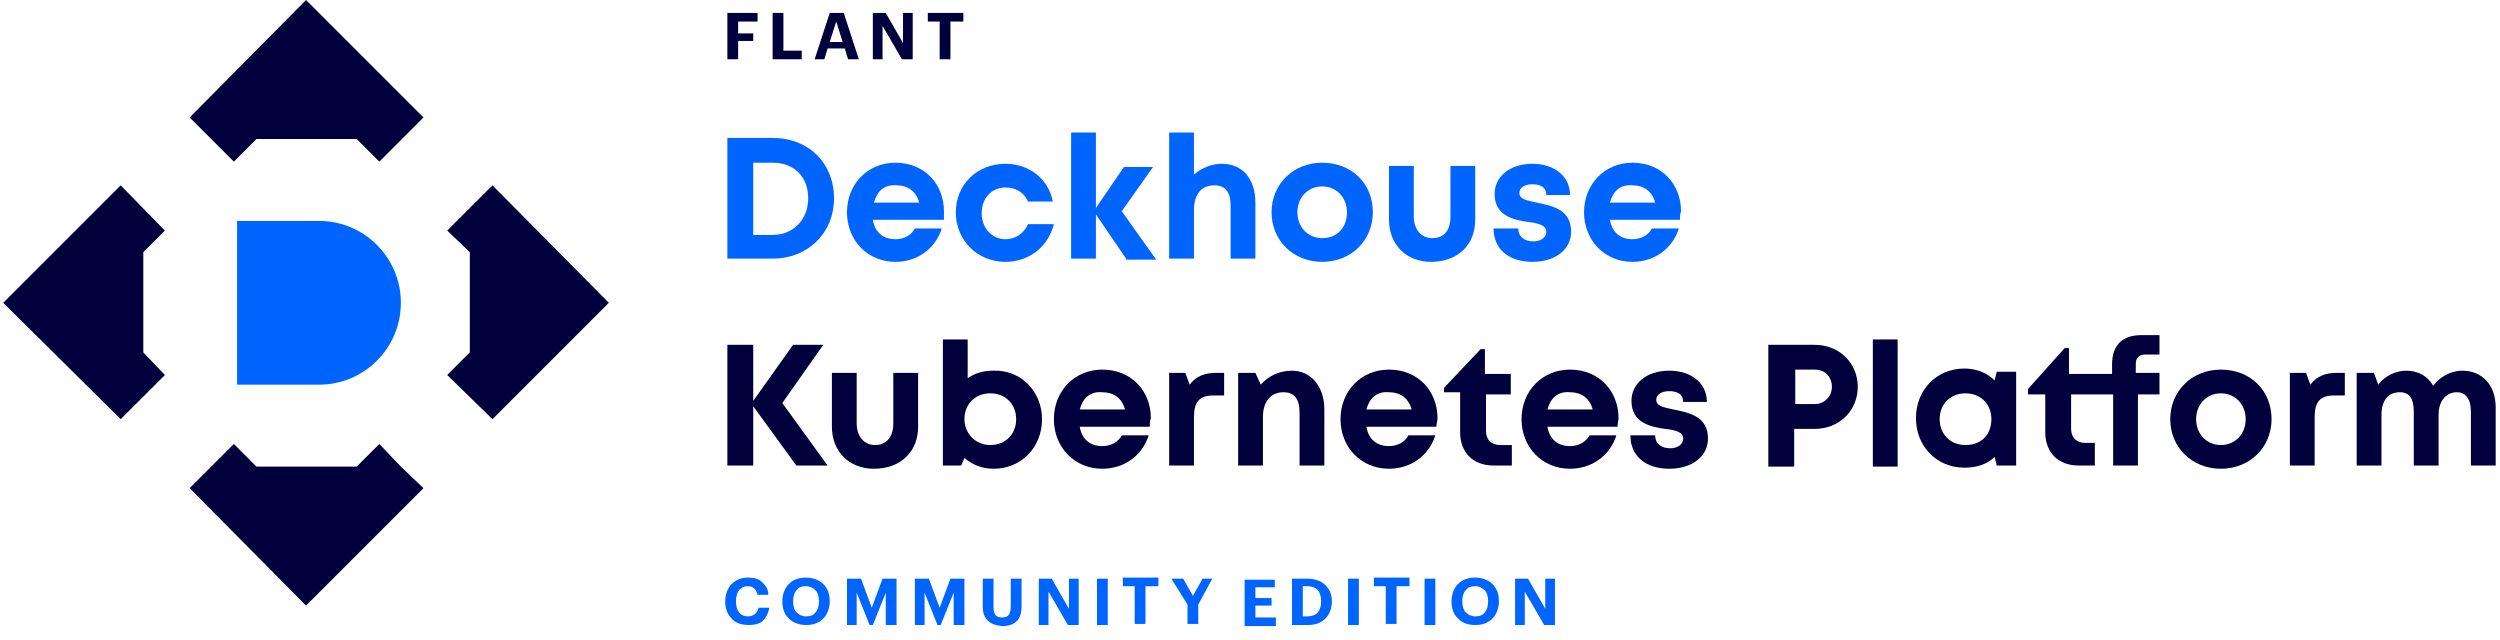 <svg width="371" height="95" viewBox="0 0 371 95" fill="none" xmlns="http://www.w3.org/2000/svg">
<path d="M47.334 57.089H35.181V32.782H47.334C54.051 32.782 59.488 38.219 59.488 44.936C59.488 51.652 54.051 57.089 47.334 57.089Z" fill="#0064FF"/>
<path d="M24.467 34.221L17.91 27.505L0.48 44.936L17.91 62.206L24.467 55.65L21.268 52.292V37.42L24.467 34.221Z" fill="#00003C"/>
<path d="M73.081 27.505L66.364 34.221L69.722 37.42V52.292L66.364 55.65L73.081 62.206L90.351 44.936L73.081 27.505Z" fill="#00003C"/>
<path d="M28.145 17.431L34.701 23.987L38.059 20.629H52.931L56.29 23.987L62.846 17.431L45.416 0L28.145 17.431Z" fill="#00003C"/>
<path d="M59.488 69.243L56.29 65.885L52.931 69.243H38.059L34.701 65.885L31.343 69.243L28.145 72.441L45.416 89.872L62.846 72.441L59.488 69.243Z" fill="#00003C"/>
<path d="M112.419 1.919V3.198H109.541V4.957H111.78V6.077H109.541V8.795H107.942V1.919H112.419V1.919Z" fill="#00003C"/>
<path d="M116.257 1.919V7.516H118.976V8.795H114.658V1.919H116.257Z" fill="#00003C"/>
<path d="M125.212 1.919L127.451 8.795H125.852L125.372 7.196H122.814L122.334 8.795H120.895L123.134 1.919H125.212ZM125.053 6.237L124.093 3.198L123.134 6.237H125.053Z" fill="#00003C"/>
<path d="M131.449 1.919L134.008 6.397V1.919H135.447V8.795H133.848L130.969 3.838V8.795H129.53V1.919H131.449Z" fill="#00003C"/>
<path d="M137.686 3.198V1.919H142.963V3.198H141.044V8.795H139.445V3.198H137.686Z" fill="#00003C"/>
<path d="M108.581 91.79C107.942 91.151 107.622 90.351 107.622 89.232C107.622 88.272 107.942 87.313 108.581 86.673C109.221 86.034 110.021 85.714 110.98 85.714C111.78 85.714 112.579 85.874 113.059 86.353C113.539 86.833 114.019 87.313 114.019 88.272H112.419C112.259 87.473 111.78 86.993 110.98 86.993C109.861 86.993 109.221 87.793 109.221 89.232C109.221 90.671 109.861 91.471 110.98 91.471C111.78 91.471 112.419 90.991 112.579 90.191H114.178C114.019 90.991 113.699 91.631 113.219 92.11C112.739 92.59 111.94 92.75 111.14 92.75C110.021 92.75 109.061 92.43 108.581 91.79Z" fill="#0064FF"/>
<path d="M117.057 91.79C116.417 91.151 116.097 90.351 116.097 89.232C116.097 88.272 116.417 87.313 117.057 86.673C117.697 86.034 118.496 85.714 119.616 85.714C120.575 85.714 121.534 86.034 122.174 86.673C122.814 87.313 123.134 88.112 123.134 89.232C123.134 90.191 122.814 91.151 122.174 91.79C121.534 92.43 120.735 92.75 119.616 92.75C118.656 92.75 117.697 92.43 117.057 91.79ZM121.055 90.831C121.375 90.511 121.534 89.871 121.534 89.232C121.534 88.592 121.375 87.953 121.055 87.633C120.735 87.313 120.255 86.993 119.616 86.993C118.976 86.993 118.496 87.153 118.176 87.633C117.856 87.953 117.697 88.592 117.697 89.232C117.697 89.871 117.856 90.511 118.176 90.831C118.496 91.151 118.976 91.471 119.616 91.471C120.255 91.471 120.735 91.311 121.055 90.831Z" fill="#0064FF"/>
<path d="M127.771 85.874L129.37 90.191L130.969 85.874H133.048V92.75H131.449V87.953L129.53 92.75H129.05L127.131 87.953V92.75H125.692V85.874H127.771Z" fill="#0064FF"/>
<path d="M137.846 85.874L139.445 90.191L141.044 85.874H143.123V92.75H141.524V87.953L139.605 92.75H139.125L137.206 87.953V92.75H135.767V85.874H137.846Z" fill="#0064FF"/>
<path d="M145.841 90.031V85.874H147.44V90.031C147.44 91.151 147.76 91.631 148.72 91.631C149.679 91.631 149.999 91.151 149.999 89.871V85.874H151.598V90.031C151.598 91.95 150.639 92.91 148.72 92.91C146.801 92.75 145.841 91.79 145.841 90.031Z" fill="#0064FF"/>
<path d="M156.076 85.874L158.634 90.351V85.874H160.074V92.75H158.475L155.596 87.793V92.75H154.157V85.874H156.076Z" fill="#0064FF"/>
<path d="M164.391 85.874V92.75H162.792V85.874H164.391Z" fill="#0064FF"/>
<path d="M166.63 86.993V85.714H171.907V86.993H169.988V92.59H168.389V86.993H166.63Z" fill="#0064FF"/>
<path d="M173.826 85.874H175.585L177.024 88.432L178.464 85.874H179.903L177.824 89.712V92.59H176.225V89.712L173.826 85.874Z" fill="#0064FF"/>
<path d="M189.178 85.874V87.153H186.3V88.752H188.698V89.871H186.3V91.631H189.338V92.91H184.7V86.034H189.178V85.874Z" fill="#0064FF"/>
<path d="M193.975 85.874C195.095 85.874 196.054 86.194 196.694 86.833C197.334 87.473 197.653 88.272 197.653 89.232C197.653 90.191 197.334 91.151 196.694 91.79C196.054 92.43 195.255 92.75 193.975 92.75H191.737V85.874H193.975V85.874ZM196.054 89.232C196.054 87.793 195.415 86.993 193.975 86.993H193.336V91.471H193.975C195.415 91.471 196.054 90.671 196.054 89.232Z" fill="#0064FF"/>
<path d="M201.651 85.874V92.75H200.052V85.874H201.651Z" fill="#0064FF"/>
<path d="M203.89 86.993V85.714H209.167V86.993H207.248V92.59H205.649V86.993H203.89Z" fill="#0064FF"/>
<path d="M213.005 85.874V92.75H211.406V85.874H213.005Z" fill="#0064FF"/>
<path d="M216.363 91.79C215.724 91.151 215.404 90.351 215.404 89.232C215.404 88.272 215.724 87.313 216.363 86.673C217.003 86.034 217.803 85.714 218.922 85.714C219.881 85.714 220.841 86.034 221.481 86.673C222.12 87.313 222.44 88.112 222.44 89.232C222.44 90.191 222.12 91.151 221.481 91.79C220.841 92.43 220.041 92.75 218.922 92.75C217.803 92.75 217.003 92.43 216.363 91.79ZM220.361 90.831C220.681 90.511 220.841 89.871 220.841 89.232C220.841 88.592 220.681 87.953 220.361 87.633C220.041 87.313 219.562 86.993 218.922 86.993C218.282 86.993 217.803 87.153 217.483 87.633C217.163 87.953 217.003 88.592 217.003 89.232C217.003 89.871 217.163 90.511 217.483 90.831C217.803 91.151 218.282 91.471 218.922 91.471C219.562 91.471 220.041 91.311 220.361 90.831Z" fill="#0064FF"/>
<path d="M226.758 85.874L229.316 90.351V85.874H230.756V92.75H229.156L226.278 87.793V92.75H224.839V85.874H226.758Z" fill="#0064FF"/>
<path d="M123.773 29.424C123.773 34.541 119.935 38.379 114.658 38.379H107.942V20.469H114.658C120.095 20.469 123.773 24.307 123.773 29.424ZM119.935 29.424C119.935 26.226 117.856 24.147 114.658 24.147H111.78V34.861H114.658C117.697 34.861 119.935 32.622 119.935 29.424Z" fill="#0064FF"/>
<path d="M140.084 32.622H129.53C129.85 34.541 131.129 35.501 132.888 35.501C134.168 35.501 135.287 34.861 135.767 33.902H139.765C138.805 36.94 136.087 38.859 132.888 38.859C128.731 38.859 125.692 35.661 125.692 31.503C125.692 27.345 128.731 24.147 132.888 24.147C137.206 24.147 140.084 27.345 140.084 31.343C140.084 31.823 140.084 32.143 140.084 32.622ZM129.69 30.064H136.406C135.927 28.305 134.647 27.505 133.048 27.505C131.289 27.345 130.17 28.305 129.69 30.064Z" fill="#0064FF"/>
<path d="M149.2 38.859C145.042 38.859 141.844 35.661 141.844 31.503C141.844 27.345 145.042 24.307 149.2 24.307C152.718 24.307 155.596 26.546 156.236 29.904H152.558C151.918 28.465 150.639 27.825 149.2 27.825C147.121 27.825 145.681 29.424 145.681 31.663C145.681 33.902 147.281 35.501 149.2 35.501C150.639 35.501 151.918 34.701 152.558 33.262H156.396C155.596 36.46 152.878 38.859 149.2 38.859Z" fill="#0064FF"/>
<path d="M167.11 38.379L162.632 31.823V38.379H158.954V19.669H162.632V30.863L166.79 24.787H171.108L166.47 31.343L171.587 38.539H167.11V38.379Z" fill="#0064FF"/>
<path d="M186.3 30.064V38.379H182.622V30.544C182.622 28.465 181.822 27.505 180.223 27.505C178.304 27.505 177.184 28.785 177.184 31.183V38.379H173.506V19.669H177.184V25.906C178.304 24.947 179.743 24.307 181.342 24.307C184.381 24.307 186.3 26.546 186.3 30.064Z" fill="#0064FF"/>
<path d="M188.698 31.503C188.698 27.345 191.897 24.147 196.214 24.147C200.532 24.147 203.73 27.185 203.73 31.503C203.73 35.661 200.532 38.859 196.214 38.859C191.897 38.859 188.698 35.661 188.698 31.503ZM199.892 31.503C199.892 29.264 198.293 27.665 196.214 27.665C194.135 27.665 192.536 29.264 192.536 31.503C192.536 33.742 194.135 35.341 196.214 35.341C198.453 35.341 199.892 33.742 199.892 31.503Z" fill="#0064FF"/>
<path d="M206.129 32.622V24.627H209.807V32.143C209.807 34.062 210.926 35.341 212.525 35.341C214.285 35.341 215.244 34.221 215.244 32.143V24.627H218.922V32.622C218.922 36.3 216.363 38.859 212.366 38.859C208.688 38.859 206.129 36.3 206.129 32.622Z" fill="#0064FF"/>
<path d="M227.397 38.859C223.879 38.859 221.641 36.94 221.641 33.902H225.319C225.319 35.181 226.278 35.821 227.557 35.821C228.517 35.821 229.476 35.341 229.476 34.382C229.476 33.422 228.197 33.102 226.758 32.942C224.519 32.622 221.8 31.983 221.8 28.785C221.8 26.226 224.039 24.307 227.397 24.307C230.756 24.307 232.994 26.226 232.994 28.944H229.476C229.476 27.825 228.677 27.345 227.397 27.345C226.278 27.345 225.478 27.825 225.478 28.625C225.478 29.584 226.598 29.744 228.037 30.064C230.276 30.544 233.154 31.023 233.154 34.382C233.154 36.94 230.915 38.859 227.397 38.859Z" fill="#0064FF"/>
<path d="M249.306 32.622H238.911C239.231 34.541 240.51 35.501 242.269 35.501C243.549 35.501 244.668 34.861 245.148 33.902H249.146C248.186 36.94 245.468 38.859 242.269 38.859C238.112 38.859 235.073 35.661 235.073 31.503C235.073 27.345 238.112 24.147 242.269 24.147C246.587 24.147 249.465 27.345 249.465 31.343C249.306 31.823 249.306 32.143 249.306 32.622ZM238.911 30.064H245.628C245.148 28.305 243.869 27.505 242.269 27.505C240.51 27.345 239.391 28.305 238.911 30.064Z" fill="#0064FF"/>
<path d="M118.176 69.083L111.78 60.288V69.083H107.942V51.172H111.78V59.488L117.697 51.172H122.174L116.097 59.808L122.814 69.083H118.176Z" fill="#00003C"/>
<path d="M123.453 63.326V55.33H127.131V62.846C127.131 64.765 128.251 66.044 129.85 66.044C131.609 66.044 132.568 64.765 132.568 62.846V55.33H136.246V63.326C136.246 67.004 133.688 69.562 129.69 69.562C126.012 69.562 123.453 67.004 123.453 63.326Z" fill="#00003C"/>
<path d="M154.637 62.206C154.637 66.364 151.598 69.563 147.44 69.563C145.681 69.563 144.242 68.923 143.123 67.963L142.643 69.083H139.925V50.373H143.603V56.13C144.722 55.33 146.001 55.01 147.44 55.01C151.438 54.85 154.637 58.049 154.637 62.206ZM150.799 62.206C150.799 59.968 149.2 58.369 146.961 58.369C144.722 58.369 143.123 59.968 143.123 62.206C143.123 64.285 144.722 66.044 146.961 66.044C149.2 66.044 150.799 64.445 150.799 62.206Z" fill="#00003C"/>
<path d="M170.628 63.326H160.234C160.553 65.245 161.833 66.204 163.592 66.204C164.871 66.204 165.99 65.565 166.47 64.605H170.468C169.509 67.644 166.79 69.562 163.592 69.562C159.434 69.562 156.396 66.364 156.396 62.206C156.396 58.049 159.434 54.85 163.592 54.85C167.909 54.85 170.788 58.049 170.788 62.047C170.628 62.526 170.628 62.846 170.628 63.326ZM160.234 60.767H166.95C166.47 59.008 165.191 58.209 163.592 58.209C161.833 58.049 160.713 59.008 160.234 60.767Z" fill="#00003C"/>
<path d="M181.662 55.17V58.688H180.063C177.984 58.688 177.184 59.648 177.184 61.887V69.083H173.506V55.33H175.905L176.545 57.089C177.504 55.81 178.784 55.33 180.543 55.33H181.662V55.17Z" fill="#00003C"/>
<path d="M196.534 60.767V69.083H192.856V61.247C192.856 59.168 192.057 58.209 190.457 58.209C188.538 58.209 187.419 59.648 187.419 61.887V69.083H183.741V55.33H186.3L187.099 57.089C188.219 55.81 189.818 55.01 191.737 55.01C194.455 55.01 196.534 57.249 196.534 60.767Z" fill="#00003C"/>
<path d="M213.165 63.326H202.771C203.091 65.245 204.37 66.204 206.129 66.204C207.408 66.204 208.528 65.565 209.007 64.605H213.005C212.046 67.644 209.327 69.562 206.129 69.562C201.971 69.562 198.933 66.364 198.933 62.206C198.933 58.049 201.971 54.85 206.129 54.85C210.447 54.85 213.325 58.049 213.325 62.047C213.325 62.526 213.165 62.846 213.165 63.326ZM202.771 60.767H209.487C209.007 59.008 207.728 58.209 206.129 58.209C204.37 58.049 203.25 59.008 202.771 60.767Z" fill="#00003C"/>
<path d="M224.359 65.725V69.083H221.64C218.602 69.083 216.683 67.164 216.683 64.126V58.209H214.284V57.569L219.721 51.812H220.361V55.49H224.199V58.529H220.521V63.966C220.521 65.245 221.321 66.044 222.6 66.044H224.359V65.725Z" fill="#00003C"/>
<path d="M240.031 63.326H229.636C229.956 65.245 231.235 66.204 232.994 66.204C234.274 66.204 235.393 65.565 235.873 64.605H239.871C238.911 67.644 236.193 69.562 232.994 69.562C228.837 69.562 225.798 66.364 225.798 62.206C225.798 58.049 228.837 54.85 232.994 54.85C237.312 54.85 240.19 58.049 240.19 62.047C240.19 62.526 240.031 62.846 240.031 63.326ZM229.636 60.767H236.353C235.873 59.008 234.593 58.209 232.994 58.209C231.235 58.049 230.116 59.008 229.636 60.767Z" fill="#00003C"/>
<path d="M247.706 69.562C244.188 69.562 241.95 67.644 241.95 64.605H245.628C245.628 65.885 246.587 66.524 247.866 66.524C248.826 66.524 249.785 66.044 249.785 65.085C249.785 64.126 248.666 63.806 247.067 63.646C244.828 63.326 242.109 62.686 242.109 59.488C242.109 56.929 244.348 55.01 247.706 55.01C251.065 55.01 253.303 56.929 253.303 59.648H249.785C249.785 58.529 248.986 58.049 247.706 58.049C246.587 58.049 245.788 58.529 245.788 59.328C245.788 60.288 246.907 60.447 248.346 60.767C250.585 61.247 253.463 61.727 253.463 65.085C253.463 67.644 251.225 69.562 247.706 69.562Z" fill="#00003C"/>
<path d="M275.691 57.409C275.691 60.927 272.973 63.646 269.295 63.646H266.256V69.243H262.418V51.172H269.295C272.973 51.172 275.691 53.891 275.691 57.409ZM271.853 57.409C271.853 55.97 270.894 54.85 269.295 54.85H266.416V59.968H269.295C270.734 59.968 271.853 58.848 271.853 57.409Z" fill="#00003C"/>
<path d="M277.93 50.373H281.608V69.243H277.93V50.373Z" fill="#00003C"/>
<path d="M299.199 55.33V69.083H296.32L296 67.803C294.881 68.923 293.282 69.403 291.523 69.403C287.365 69.403 284.327 66.204 284.327 62.047C284.327 57.889 287.365 54.691 291.523 54.691C293.282 54.691 294.881 55.33 296 56.45L296.32 55.17H299.199V55.33ZM295.521 62.206C295.521 59.968 293.921 58.369 291.683 58.369C289.444 58.369 287.845 59.968 287.845 62.206C287.845 64.445 289.444 66.044 291.683 66.044C294.081 66.044 295.521 64.445 295.521 62.206Z" fill="#00003C"/>
<path d="M320.787 58.529H317.269V69.083H313.591V58.529H307.354V63.646C307.354 64.925 308.154 65.725 309.433 65.725H310.872V69.083H308.474C305.435 69.083 303.516 67.164 303.516 64.126V58.529H300.958V57.729L306.395 51.652H307.034V55.49H313.431V54.051C313.431 51.332 314.87 49.733 317.749 49.733H320.467V52.612H318.388C317.429 52.612 316.949 53.092 316.949 54.051V55.33H320.467V58.529H320.787Z" fill="#00003C"/>
<path d="M322.066 62.206C322.066 58.049 325.265 54.85 329.582 54.85C333.9 54.85 337.098 57.889 337.098 62.206C337.098 66.364 333.9 69.562 329.582 69.562C325.265 69.562 322.066 66.364 322.066 62.206ZM333.26 62.206C333.26 59.968 331.661 58.369 329.582 58.369C327.503 58.369 325.904 59.968 325.904 62.206C325.904 64.445 327.503 66.044 329.582 66.044C331.661 66.044 333.26 64.445 333.26 62.206Z" fill="#00003C"/>
<path d="M347.972 55.17V58.688H346.373C344.294 58.688 343.495 59.648 343.495 61.887V69.083H339.817V55.33H342.215L342.855 57.089C343.815 55.81 345.094 55.33 346.853 55.33H347.972V55.17Z" fill="#00003C"/>
<path d="M370.36 60.447V69.083H366.682V61.087C366.682 59.168 365.883 58.209 364.603 58.209C363.004 58.209 361.885 59.488 361.885 61.567V69.083H358.207V61.087C358.207 59.168 357.567 58.209 356.128 58.209C354.369 58.209 353.409 59.488 353.409 61.567V69.083H349.731V55.33H352.29L352.93 57.089C353.889 55.81 355.488 55.01 357.087 55.01C358.846 55.01 360.286 55.81 361.085 57.249C362.045 55.97 363.644 55.01 365.403 55.01C368.441 55.01 370.36 57.249 370.36 60.447Z" fill="#00003C"/>
</svg>
